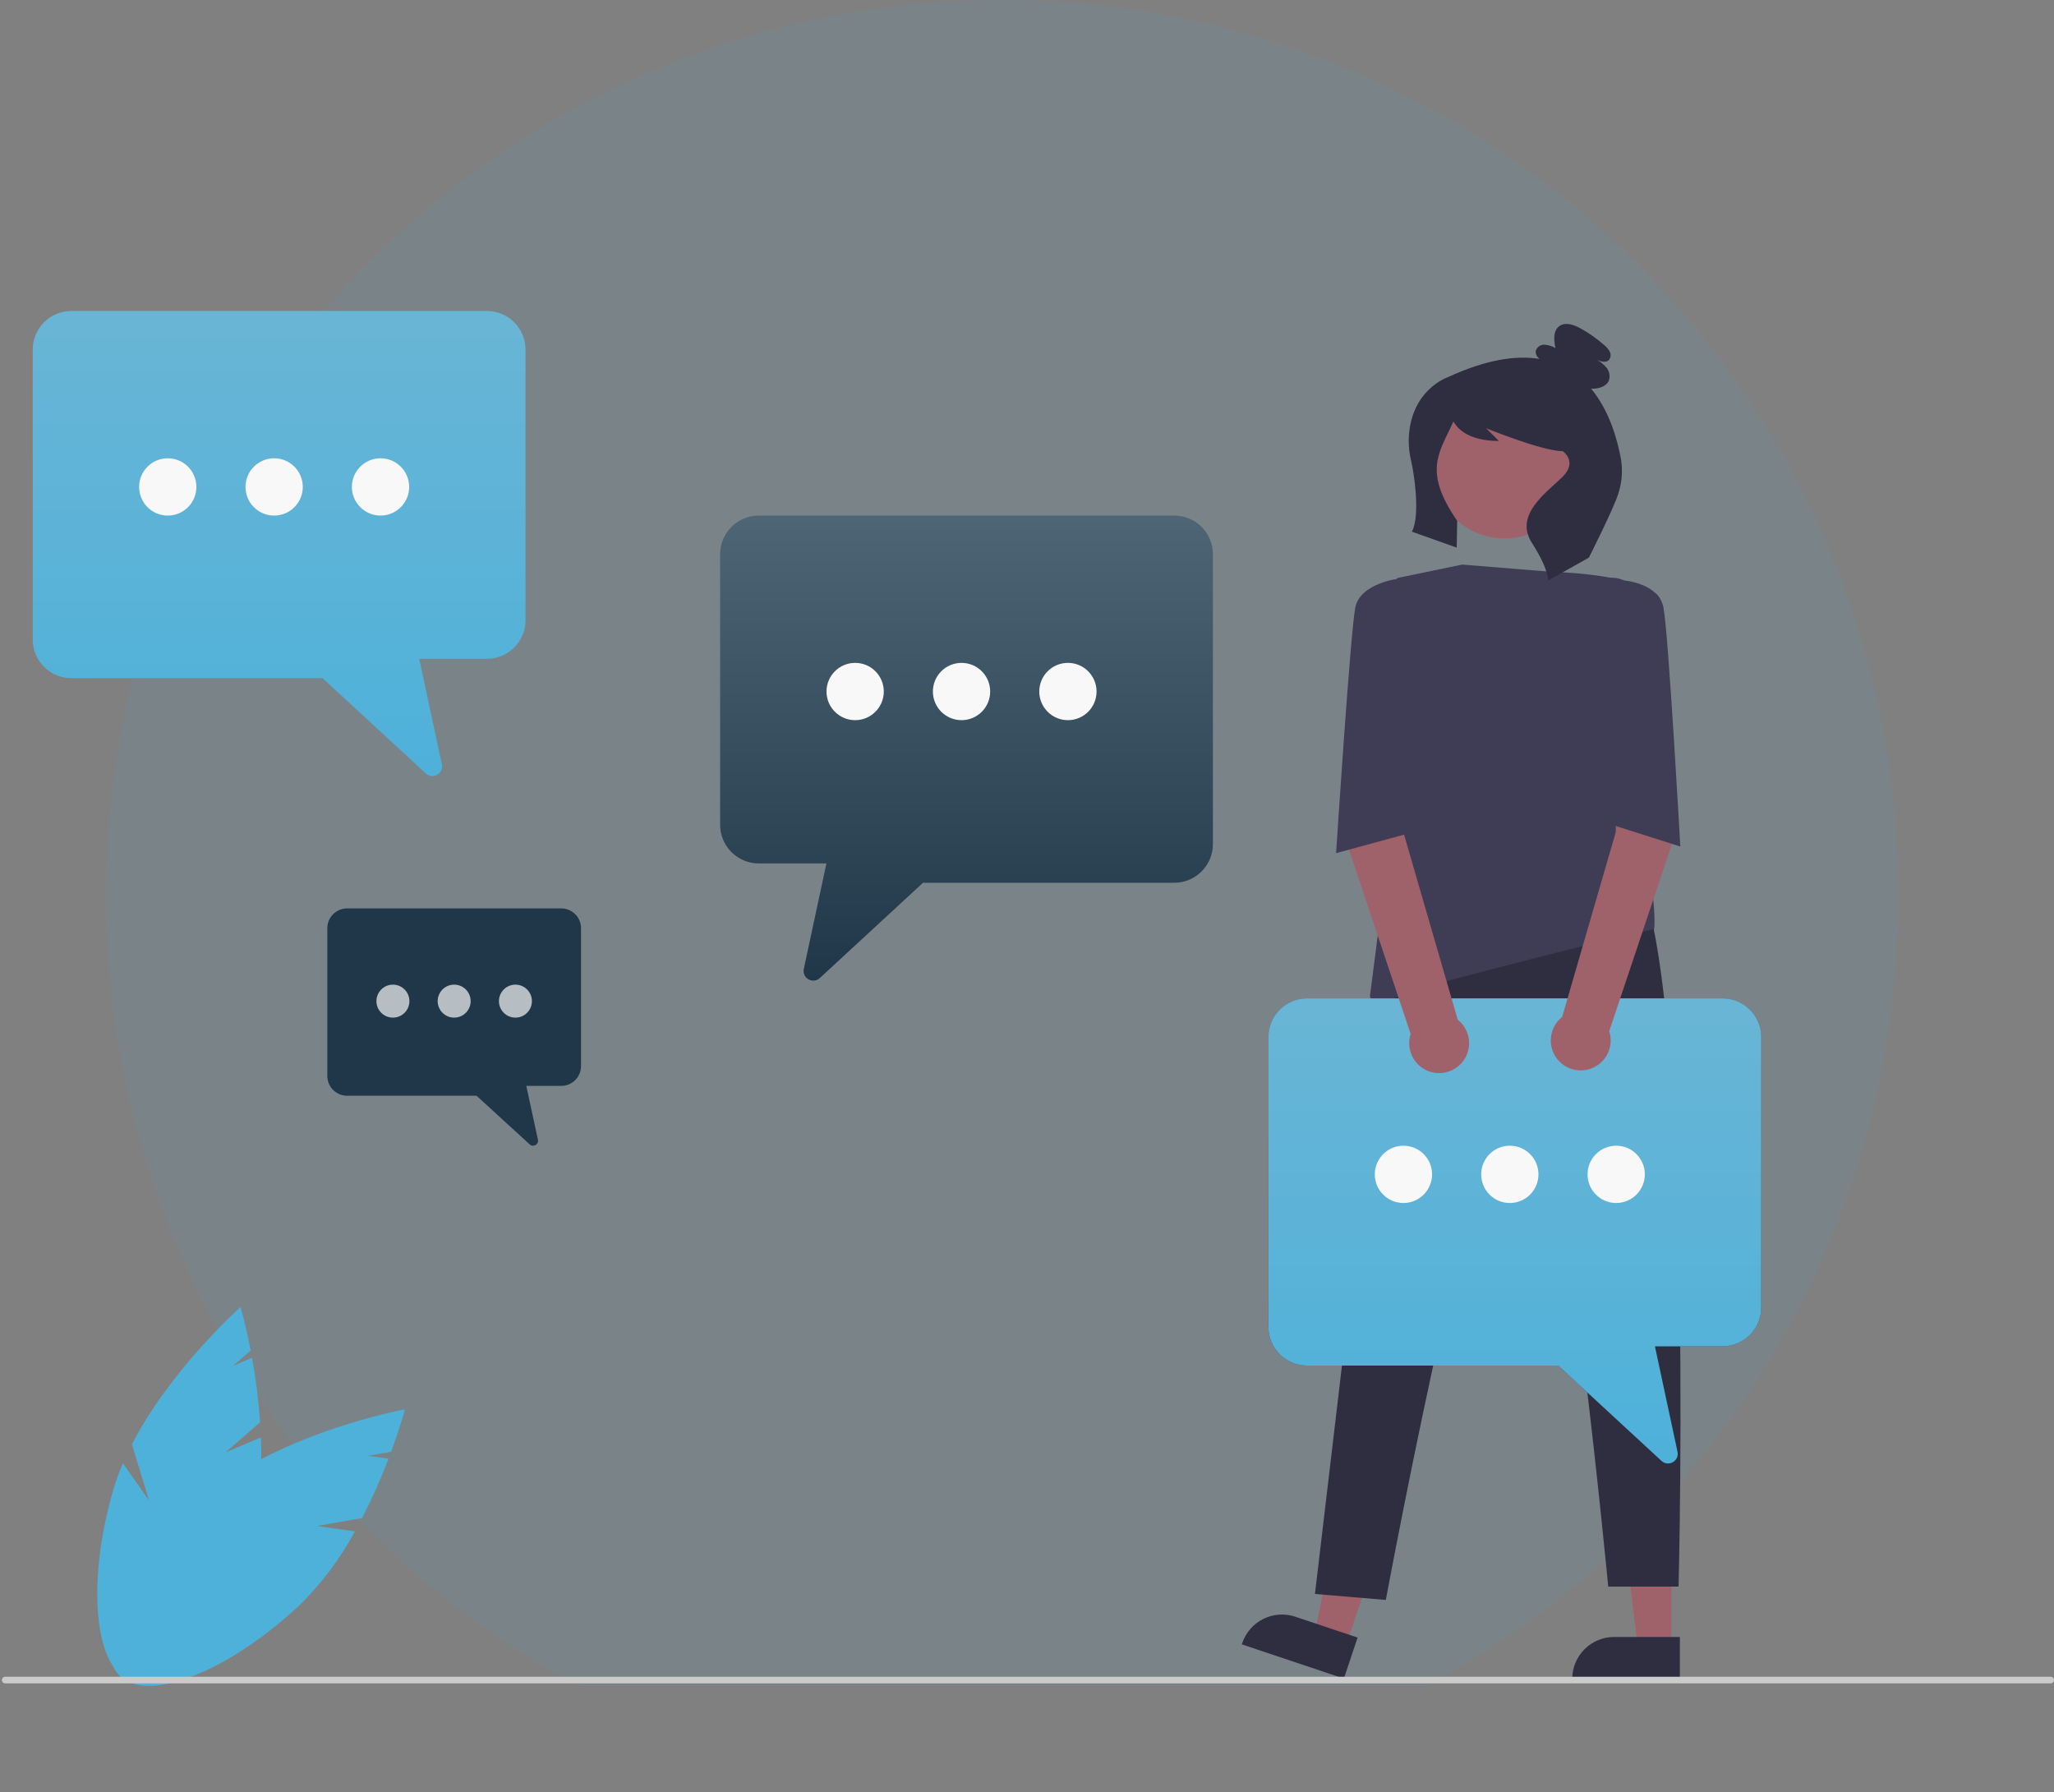 <svg viewBox="0 0 251 219" fill="none" xmlns="http://www.w3.org/2000/svg">
<rect x="0" y="0" width="251" height="219" fill="#808080" stroke="none"/>
<g clip-path="url(#clip0_8221_2987)">
<path opacity="0.1" fill-rule="evenodd" clip-rule="evenodd" d="M174.294 206C208.647 187.523 232 151.239 232 109.5C232 49.025 182.975 0 122.5 0C62.025 0 13 49.025 13 109.5C13 151.239 36.353 187.523 70.706 206H174.294Z" fill="#4EB1DA"/>
<path d="M204.243 201.358H200.165L198.224 185.637H204.244L204.243 201.358Z" fill="#9F616A"/>
<path d="M205.284 205.308L192.132 205.308V205.142C192.132 203.785 192.672 202.484 193.632 201.525C194.592 200.566 195.894 200.027 197.251 200.027L205.284 200.027L205.284 205.308Z" fill="#2F2E41"/>
<path d="M164.491 201.035L160.624 199.739L163.785 184.218L169.492 186.13L164.491 201.035Z" fill="#9F616A"/>
<path d="M164.221 205.111L151.751 200.933L151.804 200.776C152.236 199.49 153.161 198.427 154.376 197.823C155.592 197.218 156.998 197.121 158.285 197.552L165.901 200.104L164.221 205.111Z" fill="#2F2E41"/>
<path d="M169.519 120.112L160.687 194.774L169.349 195.504C169.349 195.504 182.976 122.098 187.177 130.793C191.378 139.489 196.525 193.875 196.525 193.875H205.122C205.122 193.875 207.327 109.018 198.325 104.82L169.519 120.112Z" fill="#2F2E41"/>
<path d="M192.412 58.602C193.246 53.872 190.085 49.363 185.352 48.529C180.619 47.696 176.106 50.855 175.272 55.584C174.439 60.314 177.6 64.823 182.333 65.657C187.066 66.49 191.578 63.331 192.412 58.602Z" fill="#9F616A"/>
<path d="M178.671 68.988L189.773 69.888C189.773 69.888 198.625 70.038 202.226 72.437C205.827 74.835 198.775 89.678 198.775 89.678C198.775 89.678 196.942 95.562 198.325 98.223C202.813 106.857 202.148 113.506 202.148 113.506C202.148 113.506 192.924 115.615 177.021 119.812C177.021 119.812 167.118 123.71 167.419 121.611C167.719 119.513 170.719 95.525 170.719 95.525V70.638L178.671 68.988Z" fill="#3F3D56"/>
<path d="M198.093 56.151C197.648 53.674 196.653 50.162 194.437 47.498C194.506 47.499 194.576 47.502 194.646 47.5C195.408 47.477 196.275 47.237 196.589 46.544C196.691 46.266 196.716 45.966 196.663 45.675C196.609 45.384 196.479 45.113 196.285 44.889C195.892 44.447 195.422 44.08 194.898 43.806C195.433 44.13 196.189 44.432 196.615 43.975C196.725 43.837 196.793 43.671 196.812 43.496C196.83 43.321 196.799 43.144 196.72 42.987C196.558 42.674 196.331 42.4 196.053 42.183C195.154 41.388 194.171 40.695 193.121 40.115C192.308 39.666 191.238 39.306 190.509 39.88C189.765 40.465 189.884 41.604 190.075 42.53C189.659 42.287 189.191 42.146 188.709 42.118C188.469 42.111 188.233 42.188 188.042 42.334C187.852 42.481 187.717 42.689 187.662 42.923C187.655 43.108 187.696 43.291 187.781 43.455C187.865 43.619 187.991 43.759 188.146 43.86C185.277 43.389 181.611 43.924 176.924 46.091C176.924 46.091 172.38 47.605 172.149 53.582C172.125 54.538 172.231 55.493 172.464 56.421C172.72 57.505 173.631 62.821 172.539 64.969L178.011 66.918L178.074 63.642C173.821 57.507 175.922 55.255 177.578 51.565C177.581 51.559 177.585 51.553 177.591 51.548C177.597 51.544 177.604 51.542 177.611 51.541C177.618 51.541 177.626 51.542 177.632 51.545C177.638 51.549 177.644 51.554 177.648 51.56C177.954 52.085 179.126 53.884 183.163 53.884L181.603 52.325C181.603 52.325 188.465 55.13 190.961 55.13C190.961 55.13 192.832 56.377 190.961 58.247C189.089 60.118 184.993 62.87 187.177 66.299C189.36 69.728 189.172 70.944 189.172 70.944L194.163 68.139C194.163 68.139 197.211 62.112 197.752 60.337C198.196 58.988 198.313 57.553 198.093 56.151Z" fill="#2F2E41"/>
<path d="M155 126.723V159.784V162.145C155 164.753 157.115 166.868 159.723 166.868H190.422L203.036 178.512C203.883 179.293 205.233 178.524 204.992 177.397L202.229 164.507H210.495C213.103 164.507 215.218 162.392 215.218 159.784V126.723C215.218 124.115 213.103 122 210.495 122H159.723C157.115 122 155 124.115 155 126.723Z" fill="url(#paint0_linear_8221_2987)"/>
<path d="M155 126.723V159.784V162.145C155 164.753 157.115 166.868 159.723 166.868H190.422L203.036 178.512C203.883 179.293 205.233 178.524 204.992 177.397L202.229 164.507H210.495C213.103 164.507 215.218 162.392 215.218 159.784V126.723C215.218 124.115 213.103 122 210.495 122H159.723C157.115 122 155 124.115 155 126.723Z" fill="url(#paint1_linear_8221_2987)"/>
<path d="M203.313 88.488L197.49 89.903L197.446 101.68L190.896 124.271C190.372 124.685 189.971 125.235 189.737 125.861C189.504 126.486 189.446 127.164 189.57 127.82C189.695 128.477 189.997 129.086 190.444 129.583C190.891 130.08 191.465 130.445 192.105 130.638C192.745 130.832 193.425 130.847 194.073 130.681C194.72 130.515 195.31 130.176 195.778 129.699C196.246 129.222 196.574 128.626 196.727 127.976C196.88 127.326 196.852 126.646 196.646 126.011L204.476 102.624L203.313 88.488Z" fill="#9F616A"/>
<path d="M164.554 88.24L171.541 90.235L171.585 102.013L178.135 124.603C178.659 125.017 179.06 125.567 179.293 126.193C179.527 126.819 179.585 127.497 179.46 128.153C179.335 128.809 179.033 129.419 178.587 129.915C178.14 130.412 177.565 130.777 176.926 130.971C176.286 131.164 175.605 131.179 174.958 131.014C174.31 130.848 173.72 130.508 173.253 130.031C172.785 129.555 172.456 128.959 172.303 128.309C172.15 127.658 172.178 126.979 172.384 126.343L164.554 102.957V88.24Z" fill="#9F616A"/>
<path d="M194.574 71.237L196.017 70.767C196.828 70.503 197.709 70.564 198.475 70.937C198.475 70.937 202.676 71.237 203.276 74.236C203.876 77.234 205.336 103.442 205.336 103.442L196.438 100.613L194.574 71.237Z" fill="#3F3D56"/>
<path d="M174.32 71.237L171.765 71.109L170.956 70.705C170.956 70.705 166.218 71.237 165.618 74.236C165.018 77.234 163.272 104.251 163.272 104.251L172.17 101.826L174.32 71.237Z" fill="#3F3D56"/>
<path d="M27.566 177.467L31.784 173.79C31.603 171.149 31.274 168.521 30.797 165.917L28.47 166.901L30.629 165.018C30.008 161.804 29.393 159.715 29.393 159.715C29.393 159.715 20.883 167.267 16.121 176.479L18.21 183.346L15.019 178.805C14.544 179.901 14.139 181.026 13.806 182.173C10.486 193.747 11.577 204.214 16.244 205.551C20.91 206.888 27.385 198.588 30.705 187.014C31.674 183.306 32.069 179.472 31.875 175.645L27.566 177.467Z" fill="#4EB1DA"/>
<path d="M38.734 186.467L44.247 185.498C45.459 183.144 46.536 180.724 47.475 178.248L44.974 177.889L47.796 177.393C48.926 174.32 49.48 172.214 49.48 172.214C49.48 172.214 38.289 174.283 29.448 179.709L27.684 186.667L27.302 181.131C26.328 181.825 25.4 182.578 24.521 183.388C15.692 191.581 11.211 201.105 14.515 204.66C17.818 208.215 27.654 204.454 36.483 196.261C39.231 193.588 41.552 190.509 43.365 187.133L38.734 186.467Z" fill="#4EB1DA"/>
<path d="M250.596 205.697H0.639C0.531 205.697 0.428 205.655 0.353 205.579C0.277 205.503 0.234 205.4 0.234 205.293C0.234 205.186 0.277 205.083 0.353 205.007C0.428 204.931 0.531 204.889 0.639 204.889H250.596C250.703 204.889 250.806 204.931 250.882 205.007C250.957 205.083 251 205.186 251 205.293C251 205.4 250.957 205.503 250.882 205.579C250.806 205.655 250.703 205.697 250.596 205.697Z" fill="#CBCBCB"/>
<circle cx="171.5" cy="143.5" r="3.5" fill="#F8F8F8"/>
<circle cx="184.5" cy="143.5" r="3.5" fill="#F8F8F8"/>
<circle cx="197.5" cy="143.5" r="3.5" fill="#F8F8F8"/>
<path d="M4 42.723V75.784V78.145C4 80.753 6.115 82.868 8.723 82.868H39.422L52.036 94.512C52.883 95.293 54.233 94.523 53.992 93.397L51.23 80.507H59.495C62.103 80.507 64.218 78.392 64.218 75.784V42.723C64.218 40.114 62.103 38 59.495 38H8.723C6.115 38 4 40.114 4 42.723Z" fill="url(#paint2_linear_8221_2987)"/>
<path d="M148.218 67.723V100.784V103.145C148.218 105.753 146.103 107.868 143.495 107.868H112.795L100.181 119.512C99.335 120.293 97.984 119.524 98.226 118.397L100.988 105.507H92.723C90.115 105.507 88 103.392 88 100.784V67.723C88 65.115 90.115 63 92.723 63H143.495C146.103 63 148.218 65.115 148.218 67.723Z" fill="url(#paint3_linear_8221_2987)"/>
<circle cx="104.5" cy="84.5" r="3.5" fill="#F8F8F8"/>
<circle cx="117.5" cy="84.5" r="3.5" fill="#F8F8F8"/>
<circle cx="130.5" cy="84.5" r="3.5" fill="#F8F8F8"/>
<path d="M40 113.41V130.281V131.486C40 132.817 41.089 133.896 42.431 133.896H58.235L64.729 139.838C65.165 140.237 65.86 139.844 65.736 139.269L64.314 132.691H68.569C69.911 132.691 71 131.612 71 130.281V113.41C71 112.079 69.911 111 68.569 111H42.431C41.089 111 40 112.079 40 113.41Z" fill="#1F3748"/>
<circle cx="20.5" cy="59.5" r="3.5" fill="#F8F8F8"/>
<circle cx="33.5" cy="59.5" r="3.5" fill="#F8F8F8"/>
<circle cx="46.5" cy="59.5" r="3.5" fill="#F8F8F8"/>
<circle opacity="0.7" cx="48.015" cy="122.333" r="2.015" fill="#F8F8F8"/>
<circle opacity="0.7" cx="55.5" cy="122.333" r="2.015" fill="#F8F8F8"/>
<circle opacity="0.7" cx="62.985" cy="122.333" r="2.015" fill="#F8F8F8"/>
</g>
<defs>
<linearGradient id="paint0_linear_8221_2987" x1="185.109" y1="122" x2="185.109" y2="178.83" gradientUnits="userSpaceOnUse">
<stop stop-color="#4D6575"/>
<stop offset="1" stop-color="#1F3748"/>
</linearGradient>
<linearGradient id="paint1_linear_8221_2987" x1="185.109" y1="122" x2="185.109" y2="178.83" gradientUnits="userSpaceOnUse">
<stop stop-color="#69B5D5"/>
<stop offset="1" stop-color="#4EB1DA"/>
</linearGradient>
<linearGradient id="paint2_linear_8221_2987" x1="34.109" y1="38" x2="34.109" y2="94.83" gradientUnits="userSpaceOnUse">
<stop stop-color="#69B5D5"/>
<stop offset="1" stop-color="#4EB1DA"/>
</linearGradient>
<linearGradient id="paint3_linear_8221_2987" x1="118.109" y1="63" x2="118.109" y2="119.83" gradientUnits="userSpaceOnUse">
<stop stop-color="#4D6575"/>
<stop offset="1" stop-color="#1F3748"/>
</linearGradient>
<clipPath id="clip0_8221_2987">
<rect width="251" height="219" fill="white"/>
</clipPath>
</defs>
</svg>
